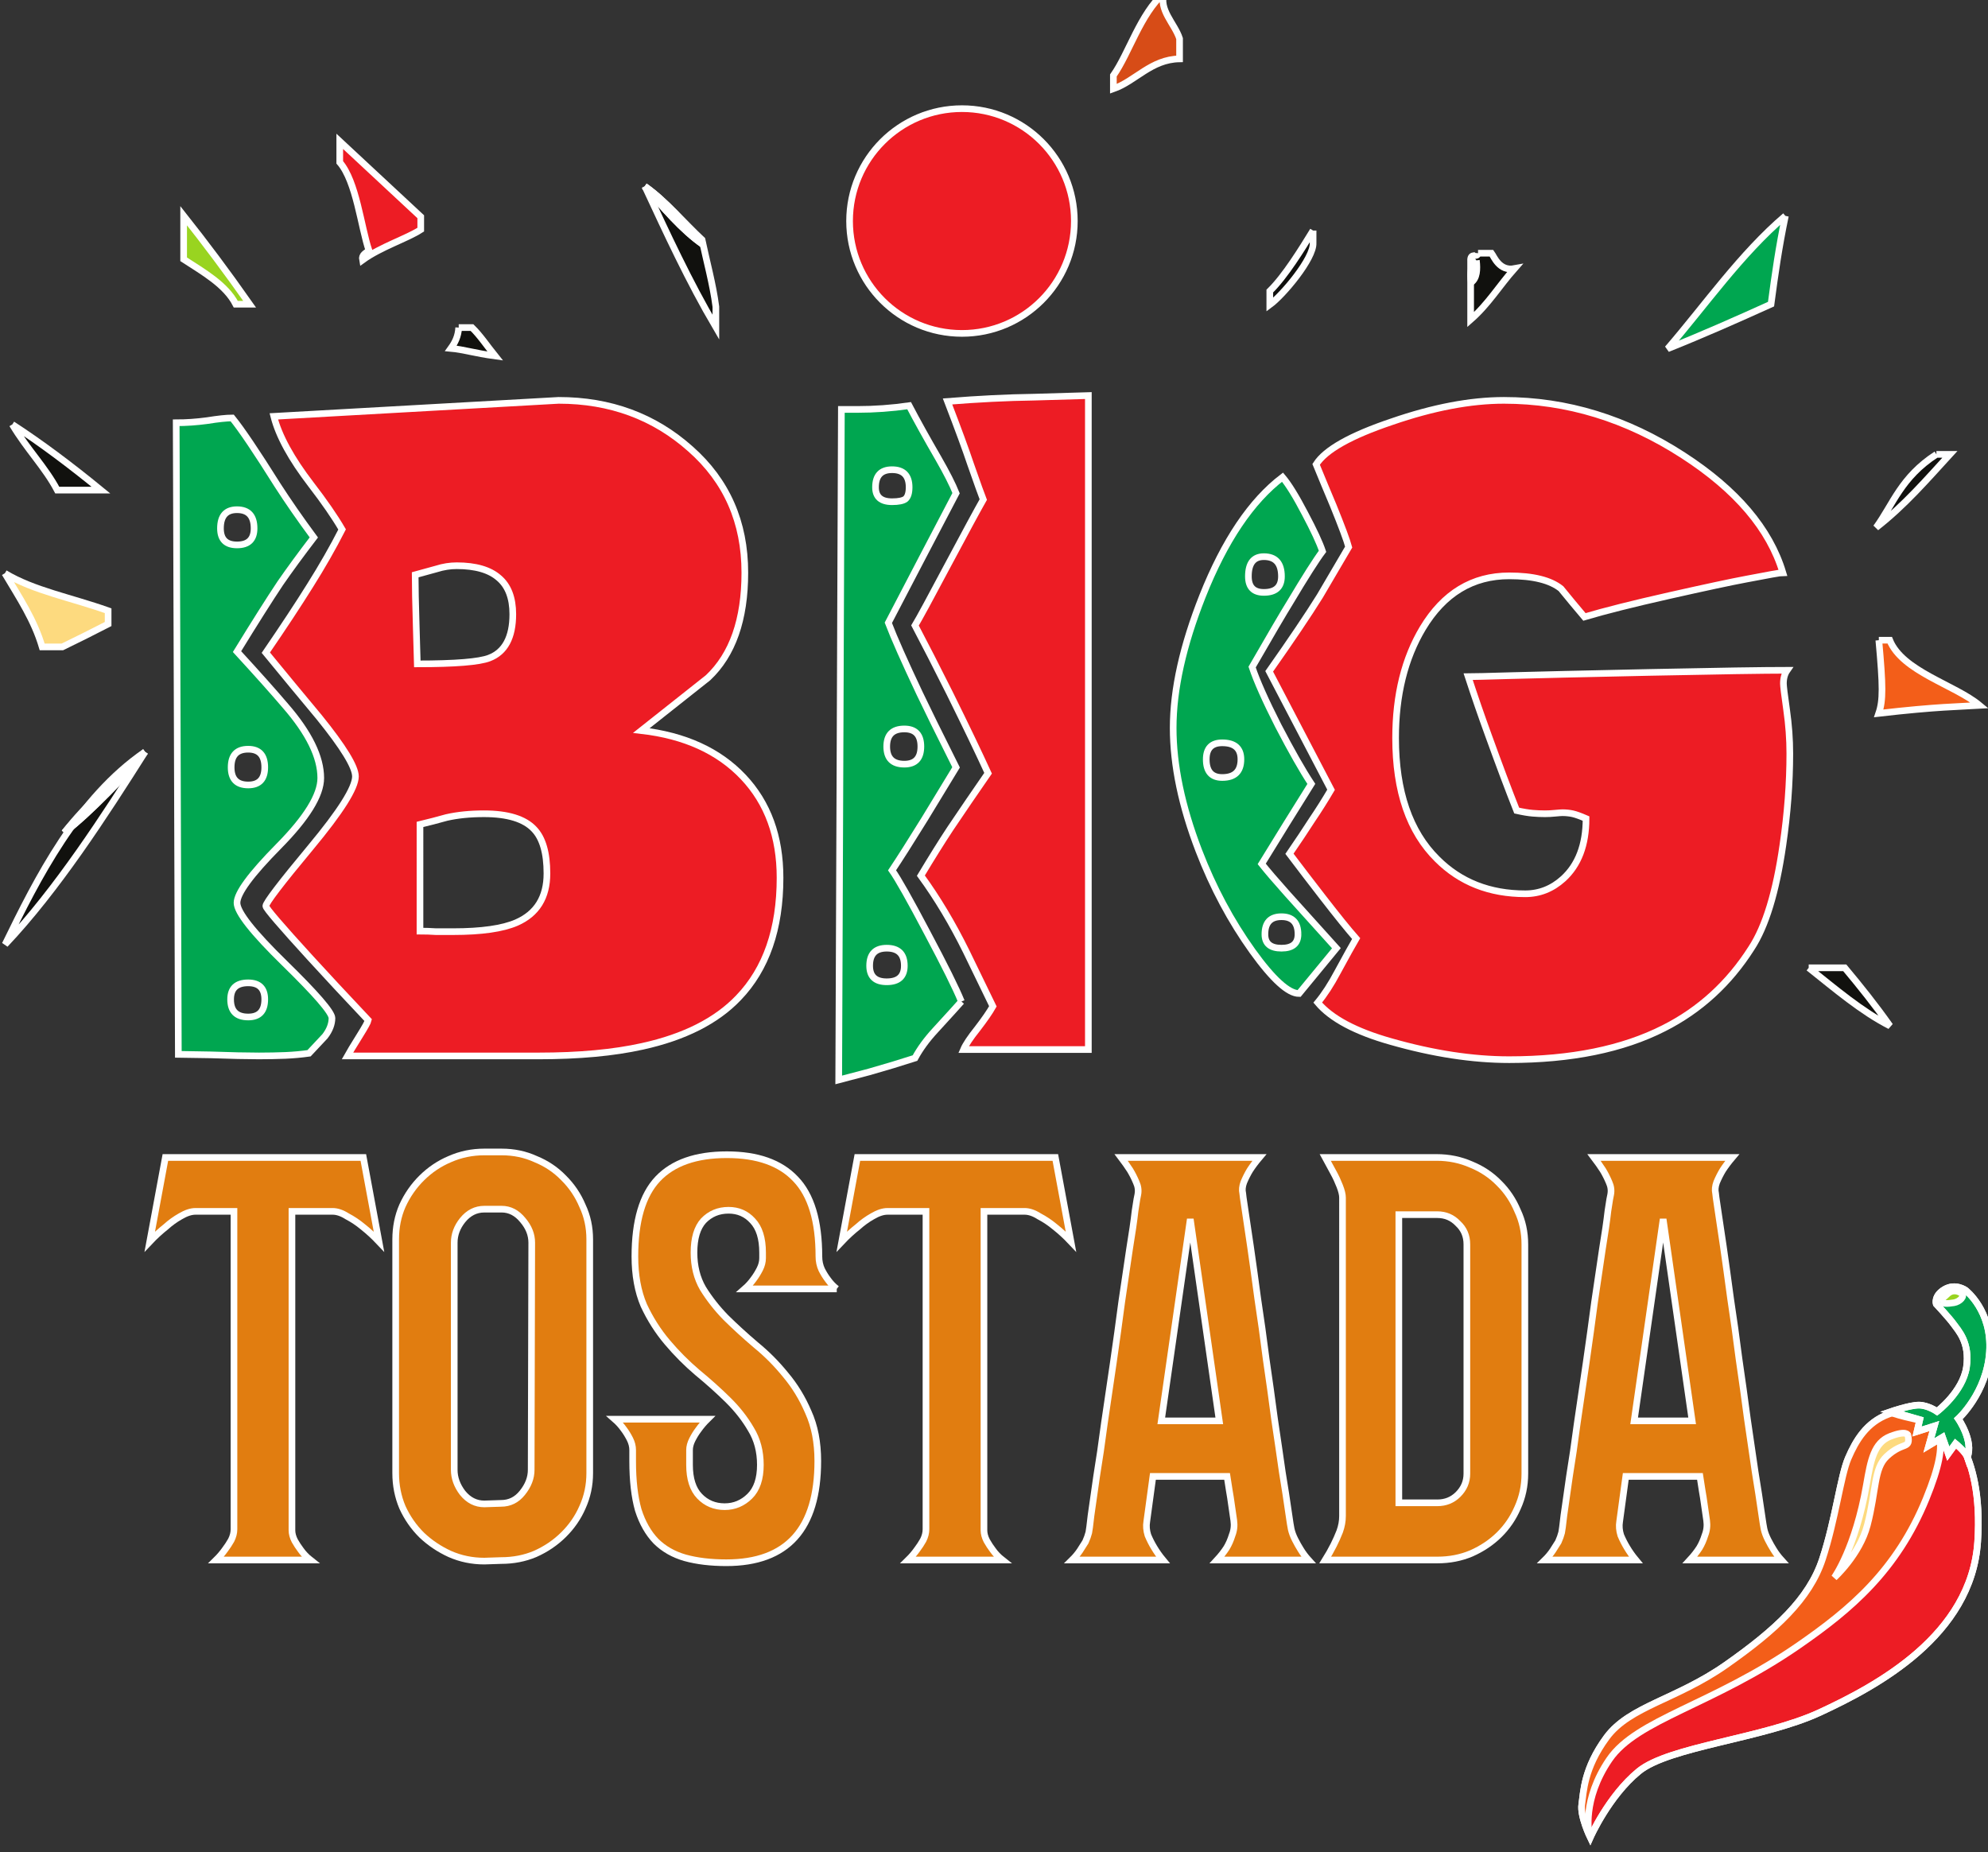 <?xml version="1.0" encoding="UTF-8" standalone="no"?>
<svg
   xmlns:dc="http://purl.org/dc/elements/1.1/"
   xmlns:cc="http://creativecommons.org/ns#"
   xmlns:rdf="http://www.w3.org/1999/02/22-rdf-syntax-ns#"
   xmlns:svg="http://www.w3.org/2000/svg"
   xmlns="http://www.w3.org/2000/svg"
   xmlns:sodipodi="http://sodipodi.sourceforge.net/DTD/sodipodi-0.dtd"
   xmlns:inkscape="http://www.inkscape.org/namespaces/inkscape"
   sodipodi:docname="big-tostada-main-logo_W50_whiteBorder.svg"
   inkscape:version="1.0 (4035a4fb49, 2020-05-01)"
   id="svg4945"
   version="1.1"
   viewBox="0 0 55.404 51.622"
   height="51.622mm"
   width="55.404mm">
  <rect x="0" y="0" width="55.404" height="51.622" fill="#333333" stroke="none"/>
  <defs
     id="defs4939">
    <clipPath
       id="clipPath402"
       clipPathUnits="userSpaceOnUse">
      <path
         id="path400"
         d="m 563.158,610.943 c -2.854,-1.057 -4.225,-3.404 -5.202,-5.672 v 0 c -0.978,-2.268 -1.643,-7.902 -3.324,-13.025 v 0 c -1.682,-5.123 -6.024,-9.151 -12.438,-13.649 v 0 c -6.414,-4.499 -12.438,-5.32 -15.41,-9.348 v 0 c -2.971,-4.029 -2.971,-7.118 -3.207,-8.644 v 0 c -0.234,-1.525 1.095,-4.263 1.095,-4.263 v 0 c 0,0 2.347,5.319 6.259,8.527 v 0 c 3.911,3.207 16.057,4.21 23.348,7.587 v 0 c 7.433,3.441 19.556,9.935 20.378,22.02 v 0 c 0.822,12.085 -4.536,15.645 -4.536,15.645 v 0 c 0,0 -2.503,1.144 -4.959,1.144 v 0 c -0.691,0 -1.378,-0.091 -2.004,-0.322" />
    </clipPath>
  </defs>
  <sodipodi:namedview
     inkscape:window-maximized="0"
     inkscape:window-y="0"
     inkscape:window-x="64"
     inkscape:window-height="1030"
     inkscape:window-width="1541"
     showgrid="false"
     inkscape:document-rotation="0"
     inkscape:current-layer="layer1"
     inkscape:document-units="mm"
     inkscape:cy="188.98126"
     inkscape:cx="44.701204"
     inkscape:zoom="0.35"
     inkscape:pageshadow="2"
     inkscape:pageopacity="0.0"
     borderopacity="1.0"
     bordercolor="#666666"
     pagecolor="#ffffff"
     id="base" />
  <g
     transform="translate(-94.006,-98.165)"
     id="layer1"
     inkscape:groupmode="layer"
     inkscape:label="Layer 1">
    <g
       style="stroke:#ffffff;stroke-width:0.859;stroke-miterlimit:4;stroke-dasharray:none;stroke-opacity:1"
       transform="matrix(0.216,0,0,-0.216,57.461,277.488)"
       id="g1413">
      <g
         style="stroke:#ffffff;stroke-width:0.859;stroke-miterlimit:4;stroke-dasharray:none;stroke-opacity:1"
         id="g272"
         transform="translate(197.075,628.919)">
        <path
           d="m 0,0 c 0.432,0.425 0.815,0.875 1.151,1.348 0.287,0.378 0.551,0.78 0.791,1.206 0.24,0.473 0.361,0.946 0.361,1.419 v 41.01 h -4.964 c -0.577,0 -1.225,-0.212 -1.943,-0.638 C -5.276,43.966 -5.9,43.517 -6.476,42.996 -7.194,42.429 -7.89,41.79 -8.561,41.081 l 2.014,10.856 h 25.541 l 2.015,-10.856 c -0.672,0.709 -1.367,1.348 -2.087,1.915 -0.623,0.521 -1.295,0.97 -2.015,1.349 -0.671,0.426 -1.294,0.638 -1.87,0.638 H 9.784 V 3.83 C 9.784,3.405 9.905,2.955 10.145,2.482 10.384,2.057 10.648,1.655 10.936,1.276 11.272,0.803 11.68,0.377 12.159,0 Z"
           style="fill:#e17d10;fill-opacity:1;fill-rule:nonzero;stroke:#ffffff;stroke-width:0.859;stroke-miterlimit:4;stroke-dasharray:none;stroke-opacity:1"
           id="path274" />
      </g>
      <g
         style="stroke:#ffffff;stroke-width:0.859;stroke-miterlimit:4;stroke-dasharray:none;stroke-opacity:1"
         id="g276"
         transform="translate(237.797,669.859)">
        <path
           d="M 0,0 C 0,1.04 -0.384,2.01 -1.151,2.909 -1.918,3.855 -2.829,4.327 -3.886,4.327 H -6.115 C -7.219,4.327 -8.153,3.855 -8.921,2.909 -9.642,2.01 -10,1.04 -10,0 v -29.305 c 0,-1.04 0.358,-2.033 1.079,-2.979 0.768,-0.946 1.702,-1.419 2.806,-1.419 l 2.158,0.071 c 1.103,0 2.015,0.449 2.734,1.348 0.767,0.946 1.152,1.939 1.152,2.979 z m -3.886,11.707 c 1.584,0 3.047,-0.308 4.39,-0.923 C 1.895,10.217 3.094,9.412 4.102,8.372 5.156,7.332 5.972,6.125 6.548,4.753 7.171,3.429 7.482,1.986 7.482,0.425 V -29.73 c 0,-1.562 -0.311,-3.027 -0.934,-4.399 -0.576,-1.324 -1.392,-2.507 -2.446,-3.547 -1.055,-1.041 -2.279,-1.869 -3.669,-2.484 -1.344,-0.568 -2.807,-0.85 -4.39,-0.85 l -2.158,-0.072 c -1.583,0 -3.07,0.307 -4.461,0.922 -1.343,0.615 -2.542,1.419 -3.597,2.413 -1.056,1.04 -1.895,2.247 -2.518,3.618 -0.576,1.372 -0.864,2.837 -0.864,4.399 V 0.425 c 0,1.561 0.288,3.004 0.864,4.328 0.623,1.372 1.462,2.579 2.518,3.619 1.055,1.04 2.254,1.845 3.597,2.412 1.391,0.615 2.878,0.923 4.461,0.923 z"
           style="fill:#e17d10;fill-opacity:1;fill-rule:evenodd;stroke:#ffffff;stroke-width:0.859;stroke-miterlimit:4;stroke-dasharray:none;stroke-opacity:1"
           id="path278" />
      </g>
      <g
         style="stroke:#ffffff;stroke-width:0.859;stroke-miterlimit:4;stroke-dasharray:none;stroke-opacity:1"
         id="g280"
         transform="translate(277.151,663.898)">
        <path
           d="m 0,0 h -11.871 c 0.432,0.378 0.815,0.804 1.151,1.276 0.288,0.379 0.551,0.805 0.791,1.278 0.241,0.473 0.36,0.946 0.36,1.42 v 0.709 c 0,1.844 -0.432,3.216 -1.294,4.115 -0.817,0.898 -1.847,1.348 -3.094,1.348 -1.296,0 -2.375,-0.45 -3.237,-1.348 -0.817,-0.899 -1.225,-2.271 -1.225,-4.115 0,-1.75 0.384,-3.287 1.151,-4.613 0.817,-1.323 1.799,-2.577 2.951,-3.759 1.198,-1.183 2.494,-2.366 3.885,-3.548 1.391,-1.135 2.662,-2.412 3.813,-3.832 1.199,-1.419 2.182,-3.027 2.95,-4.825 0.815,-1.797 1.223,-3.902 1.223,-6.314 0,-8.751 -3.933,-13.125 -11.799,-13.125 -2.015,0 -3.79,0.212 -5.324,0.637 -1.488,0.426 -2.735,1.135 -3.742,2.129 -1.007,1.04 -1.775,2.388 -2.302,4.044 -0.48,1.703 -0.72,3.807 -0.72,6.315 v 1.419 c 0,0.473 -0.12,0.946 -0.359,1.418 -0.241,0.474 -0.504,0.9 -0.79,1.278 -0.336,0.473 -0.719,0.898 -1.153,1.278 h 11.943 c -0.431,-0.426 -0.815,-0.876 -1.151,-1.349 -0.287,-0.378 -0.552,-0.804 -0.791,-1.277 -0.24,-0.473 -0.36,-0.922 -0.36,-1.348 v -1.916 c 0,-1.797 0.431,-3.145 1.296,-4.044 0.862,-0.898 1.941,-1.349 3.237,-1.349 1.247,0 2.326,0.451 3.237,1.349 0.911,0.899 1.368,2.247 1.368,4.044 0,1.75 -0.408,3.288 -1.224,4.612 -0.768,1.324 -1.751,2.577 -2.949,3.76 -1.2,1.183 -2.519,2.366 -3.957,3.548 -1.391,1.183 -2.687,2.484 -3.885,3.903 -1.2,1.418 -2.207,3.003 -3.023,4.754 -0.767,1.797 -1.151,3.901 -1.151,6.314 0,4.588 0.983,7.923 2.95,10.004 1.966,2.081 4.941,3.123 8.921,3.123 3.934,0 6.884,-1.042 8.85,-3.123 2.014,-2.081 3.021,-5.416 3.021,-10.004 0,-0.615 0.121,-1.183 0.361,-1.702 0.24,-0.473 0.504,-0.9 0.791,-1.278 C -0.815,0.733 -0.432,0.332 0,0"
           style="fill:#e17d10;fill-opacity:1;fill-rule:nonzero;stroke:#ffffff;stroke-width:0.859;stroke-miterlimit:4;stroke-dasharray:none;stroke-opacity:1"
           id="path282" />
      </g>
      <g
         style="stroke:#ffffff;stroke-width:0.859;stroke-miterlimit:4;stroke-dasharray:none;stroke-opacity:1"
         id="g284"
         transform="translate(286.359,628.919)">
        <path
           d="m 0,0 c 0.433,0.425 0.815,0.875 1.151,1.348 0.288,0.378 0.551,0.78 0.792,1.206 0.24,0.473 0.361,0.946 0.361,1.419 v 41.01 h -4.965 c -0.576,0 -1.224,-0.212 -1.943,-0.638 -0.672,-0.379 -1.295,-0.828 -1.871,-1.349 -0.719,-0.567 -1.414,-1.206 -2.085,-1.915 l 2.014,10.856 h 25.541 l 2.014,-10.856 c -0.671,0.709 -1.366,1.348 -2.086,1.915 -0.624,0.521 -1.295,0.97 -2.015,1.349 -0.671,0.426 -1.295,0.638 -1.871,0.638 H 9.785 V 3.83 c 0,-0.425 0.12,-0.875 0.361,-1.348 C 10.385,2.057 10.649,1.655 10.937,1.276 11.272,0.803 11.68,0.377 12.16,0 Z"
           style="fill:#e17d10;fill-opacity:1;fill-rule:nonzero;stroke:#ffffff;stroke-width:0.859;stroke-miterlimit:4;stroke-dasharray:none;stroke-opacity:1"
           id="path286" />
      </g>
      <g
         style="stroke:#ffffff;stroke-width:0.859;stroke-miterlimit:4;stroke-dasharray:none;stroke-opacity:1"
         id="g288"
         transform="translate(326.506,646.869)">
        <path
           d="M 0,0 -3.741,26.04 -7.482,0 Z m -0.287,-17.95 c 0.479,0.519 0.887,1.04 1.223,1.559 0.288,0.474 0.528,1.018 0.719,1.634 0.241,0.614 0.312,1.252 0.216,1.914 -0.096,0.663 -0.192,1.324 -0.288,1.987 -0.096,0.709 -0.191,1.324 -0.287,1.845 -0.097,0.615 -0.192,1.23 -0.288,1.845 h -9.57 l -0.792,-5.818 c -0.094,-0.568 -0.046,-1.159 0.145,-1.773 0.24,-0.569 0.504,-1.089 0.791,-1.562 0.336,-0.567 0.721,-1.112 1.151,-1.631 h -11.726 c 0.384,0.377 0.72,0.779 1.008,1.205 0.239,0.378 0.479,0.758 0.718,1.135 0.193,0.425 0.335,0.828 0.432,1.206 0.047,0.19 0.144,0.923 0.287,2.2 0.192,1.324 0.432,3.003 0.72,5.038 0.336,2.034 0.672,4.328 1.008,6.882 0.382,2.555 0.767,5.156 1.15,7.805 0.385,2.649 0.743,5.251 1.079,7.805 0.385,2.554 0.721,4.824 1.008,6.811 0.336,2.034 0.575,3.69 0.719,4.967 0.192,1.278 0.312,1.987 0.36,2.128 0.096,0.521 0.025,1.041 -0.216,1.562 -0.239,0.567 -0.504,1.088 -0.792,1.561 -0.336,0.52 -0.718,1.064 -1.15,1.632 H 5.181 C 4.701,33.419 4.293,32.875 3.957,32.355 3.669,31.882 3.406,31.361 3.167,30.794 2.975,30.273 2.926,29.8 3.022,29.375 c 0,-0.095 0.096,-0.781 0.289,-2.059 0.19,-1.229 0.431,-2.837 0.718,-4.824 0.288,-1.987 0.6,-4.233 0.936,-6.741 0.384,-2.507 0.743,-5.084 1.079,-7.733 0.385,-2.601 0.743,-5.179 1.079,-7.734 0.385,-2.555 0.719,-4.848 1.008,-6.883 0.335,-2.033 0.599,-3.736 0.791,-5.108 0.191,-1.325 0.311,-2.082 0.359,-2.27 0.097,-0.427 0.264,-0.876 0.504,-1.349 0.239,-0.473 0.48,-0.899 0.72,-1.277 0.287,-0.473 0.623,-0.922 1.008,-1.347 z"
           style="fill:#e17d10;fill-opacity:1;fill-rule:evenodd;stroke:#ffffff;stroke-width:0.859;stroke-miterlimit:4;stroke-dasharray:none;stroke-opacity:1"
           id="path290" />
      </g>
      <g
         style="stroke:#ffffff;stroke-width:0.859;stroke-miterlimit:4;stroke-dasharray:none;stroke-opacity:1"
         id="g292"
         transform="translate(358.451,669.645)">
        <path
           d="m 0,0 c 0,1.088 -0.385,1.987 -1.151,2.697 -0.72,0.757 -1.608,1.135 -2.662,1.135 h -4.965 v -37.18 h 4.965 c 1.054,0 1.942,0.355 2.662,1.065 0.766,0.757 1.151,1.655 1.151,2.697 z m -16.045,6.032 c 0,0.378 -0.12,0.875 -0.36,1.489 -0.24,0.616 -0.503,1.183 -0.79,1.704 -0.336,0.614 -0.697,1.276 -1.079,1.986 h 14.388 c 1.582,0 3.071,-0.307 4.461,-0.922 C 1.966,9.721 3.165,8.917 4.173,7.876 5.18,6.883 5.971,5.7 6.546,4.329 7.17,3.004 7.481,1.562 7.481,0 v -29.586 c 0,-1.561 -0.311,-3.029 -0.935,-4.4 -0.575,-1.325 -1.366,-2.483 -2.373,-3.476 -1.008,-0.994 -2.207,-1.798 -3.598,-2.413 -1.343,-0.567 -2.805,-0.851 -4.388,-0.851 h -14.461 c 0.382,0.614 0.743,1.253 1.079,1.915 0.287,0.568 0.55,1.159 0.79,1.773 0.24,0.663 0.36,1.326 0.36,1.987 z"
           style="fill:#e17d10;fill-opacity:1;fill-rule:evenodd;stroke:#ffffff;stroke-width:0.859;stroke-miterlimit:4;stroke-dasharray:none;stroke-opacity:1"
           id="path294" />
      </g>
      <g
         style="stroke:#ffffff;stroke-width:0.859;stroke-miterlimit:4;stroke-dasharray:none;stroke-opacity:1"
         id="g296"
         transform="translate(387.517,646.869)">
        <path
           d="M 0,0 -3.741,26.04 -7.483,0 Z m -0.288,-17.95 c 0.48,0.519 0.887,1.04 1.224,1.559 0.287,0.474 0.527,1.018 0.718,1.634 0.241,0.614 0.312,1.252 0.216,1.914 -0.095,0.663 -0.191,1.324 -0.287,1.987 -0.097,0.709 -0.192,1.324 -0.288,1.845 -0.097,0.615 -0.192,1.23 -0.287,1.845 h -9.571 l -0.791,-5.818 c -0.095,-0.568 -0.047,-1.159 0.144,-1.773 0.24,-0.569 0.504,-1.089 0.791,-1.562 0.337,-0.567 0.721,-1.112 1.152,-1.631 h -11.727 c 0.385,0.377 0.721,0.779 1.008,1.205 0.239,0.378 0.479,0.758 0.719,1.135 0.192,0.425 0.334,0.828 0.431,1.206 0.048,0.19 0.145,0.923 0.288,2.2 0.192,1.324 0.432,3.003 0.719,5.038 0.336,2.034 0.672,4.328 1.008,6.882 0.383,2.555 0.767,5.156 1.15,7.805 0.385,2.649 0.744,5.251 1.08,7.805 0.384,2.554 0.72,4.824 1.008,6.811 0.336,2.034 0.574,3.69 0.719,4.967 0.192,1.278 0.311,1.987 0.359,2.128 0.096,0.521 0.025,1.041 -0.216,1.562 -0.239,0.567 -0.504,1.088 -0.792,1.561 -0.335,0.52 -0.718,1.064 -1.15,1.632 H 5.181 C 4.7,33.419 4.292,32.875 3.956,32.355 3.669,31.882 3.405,31.361 3.166,30.794 2.974,30.273 2.926,29.8 3.022,29.375 3.022,29.28 3.117,28.594 3.31,27.316 3.501,26.087 3.741,24.479 4.029,22.492 4.316,20.505 4.628,18.259 4.964,15.751 5.349,13.244 5.707,10.667 6.044,8.018 6.428,5.417 6.786,2.839 7.123,0.284 7.507,-2.271 7.842,-4.564 8.13,-6.599 c 0.335,-2.033 0.599,-3.736 0.791,-5.108 0.191,-1.325 0.311,-2.082 0.36,-2.27 0.097,-0.427 0.264,-0.876 0.504,-1.349 0.239,-0.473 0.48,-0.899 0.719,-1.277 0.288,-0.473 0.624,-0.922 1.008,-1.347 z"
           style="fill:#e17d10;fill-opacity:1;fill-rule:evenodd;stroke:#ffffff;stroke-width:0.859;stroke-miterlimit:4;stroke-dasharray:none;stroke-opacity:1"
           id="path298" />
      </g>
      <g
         style="stroke:#ffffff;stroke-width:0.859;stroke-miterlimit:4;stroke-dasharray:none;stroke-opacity:1"
         id="g372"
         transform="translate(309.614,694.782)">
        <path
           d="m 0,0 h -16.104 c 0.275,0.641 0.871,1.536 1.789,2.684 0.917,1.192 1.581,2.155 1.996,2.891 -1.376,2.843 -2.525,5.207 -3.442,7.089 -1.789,3.624 -3.74,6.88 -5.849,9.773 1.376,2.292 2.636,4.312 3.785,6.056 1.604,2.385 3.232,4.771 4.887,7.158 -1.194,2.615 -2.846,6.057 -4.956,10.324 -1.699,3.394 -3.19,6.308 -4.473,8.74 0.503,0.826 1.948,3.487 4.336,7.984 2.202,4.129 3.692,6.883 4.473,8.259 -0.185,0.458 -0.736,1.994 -1.652,4.611 -0.598,1.789 -1.583,4.474 -2.959,8.053 3.991,0.32 7.685,0.503 11.08,0.55 3.395,0.09 5.758,0.16 7.089,0.207 z"
           style="fill:#ed1c24;fill-opacity:1;fill-rule:nonzero;stroke:#ffffff;stroke-width:0.859;stroke-miterlimit:4;stroke-dasharray:none;stroke-opacity:1"
           id="path374" />
      </g>
      <g
         style="stroke:#ffffff;stroke-width:0.859;stroke-miterlimit:4;stroke-dasharray:none;stroke-opacity:1"
         id="g376"
         transform="translate(400.119,732.98)">
        <path
           d="m 0,0 c 0,-3.809 -0.299,-7.755 -0.896,-11.838 -0.873,-6.056 -2.225,-10.484 -4.06,-13.283 -2.891,-4.542 -6.654,-7.983 -11.287,-10.323 -5.323,-2.706 -11.976,-4.059 -19.959,-4.061 -4.728,0 -9.82,0.781 -15.279,2.34 -4.542,1.284 -7.687,2.957 -9.429,5.024 0.871,1.054 1.719,2.362 2.547,3.923 1.146,2.11 1.948,3.555 2.408,4.336 -1.011,1.146 -2.456,2.936 -4.336,5.368 -1.424,1.835 -2.845,3.694 -4.267,5.575 1.102,1.605 2.065,3.05 2.891,4.336 0.871,1.284 1.697,2.592 2.478,3.923 l -7.984,15.279 c 2.843,4.037 5.022,7.272 6.538,9.704 1.239,2.111 2.478,4.22 3.717,6.332 -0.23,0.871 -0.895,2.66 -1.996,5.368 -0.735,1.743 -1.47,3.509 -2.202,5.3 1.191,1.88 4.45,3.715 9.772,5.506 5.322,1.835 10.139,2.751 14.453,2.753 8.122,0 15.83,-2.364 23.125,-7.089 6.883,-4.452 11.172,-9.498 12.87,-15.141 -0.274,0 -1.835,-0.276 -4.679,-0.826 -1.975,-0.368 -5.3,-1.08 -9.98,-2.134 -4.68,-1.056 -8.328,-1.974 -10.943,-2.753 -1.011,1.192 -2.02,2.407 -3.028,3.648 -1.376,1.101 -3.603,1.652 -6.676,1.652 -4.728,0 -8.444,-2.25 -11.15,-6.745 -2.339,-3.902 -3.51,-8.627 -3.51,-14.178 0,-6.882 1.79,-12.092 5.369,-15.623 2.98,-2.983 6.765,-4.474 11.355,-4.474 1.835,0 3.463,0.642 4.887,1.927 1.973,1.79 2.957,4.382 2.96,7.778 -0.736,0.32 -1.308,0.526 -1.721,0.619 -0.413,0.09 -0.849,0.135 -1.307,0.138 -0.186,0 -0.506,-0.024 -0.964,-0.069 -0.46,-0.047 -0.895,-0.069 -1.308,-0.069 -0.506,0 -1.032,0.022 -1.583,0.069 -0.551,0.045 -1.239,0.159 -2.064,0.344 -1.057,2.661 -2.272,5.895 -3.648,9.704 -0.919,2.523 -1.79,5.046 -2.616,7.571 0.551,0 2.409,0.045 5.575,0.137 3.166,0.091 9.13,0.228 17.895,0.414 8.809,0.183 14.705,0.272 17.687,0.275 -0.322,-0.461 -0.481,-1.032 -0.481,-1.721 0,-0.323 0.138,-1.445 0.413,-3.372 C -0.138,3.717 0,1.835 0,0"
           style="fill:#ed1c24;fill-opacity:1;fill-rule:nonzero;stroke:#ffffff;stroke-width:0.859;stroke-miterlimit:4;stroke-dasharray:none;stroke-opacity:1"
           id="path378" />
      </g>
      <g
         style="stroke:#ffffff;stroke-width:0.859;stroke-miterlimit:4;stroke-dasharray:none;stroke-opacity:1"
         id="g380"
         transform="translate(278.806,801.68)">
        <path
           d="M 0,0 C 0,8.008 6.491,14.5 14.5,14.5 22.508,14.5 29,8.008 29,0 29,-8.008 22.508,-14.5 14.5,-14.5 6.491,-14.5 0,-8.008 0,0"
           style="fill:#ed1c24;fill-opacity:1;fill-rule:nonzero;stroke:#ffffff;stroke-width:0.859;stroke-miterlimit:4;stroke-dasharray:none;stroke-opacity:1"
           id="path382" />
      </g>
      <g
         style="stroke:#ffffff;stroke-width:0.859;stroke-miterlimit:4;stroke-dasharray:none;stroke-opacity:1"
         id="g384"
         transform="translate(269.834,716.944)">
        <path
           d="m 0,0 c 0,-6.607 -1.789,-11.77 -5.368,-15.486 -2.846,-2.983 -6.975,-5.071 -12.389,-6.263 -3.717,-0.826 -8.189,-1.239 -13.421,-1.239 h -24.638 c 0.227,0.413 0.754,1.284 1.583,2.615 0.688,1.102 1.053,1.767 1.1,1.997 -3.028,3.21 -5.506,5.871 -7.432,7.983 -3.855,4.22 -5.782,6.468 -5.782,6.745 0,0.413 1.927,2.936 5.782,7.571 3.854,4.632 5.781,7.684 5.781,9.153 0,1.239 -1.562,3.786 -4.68,7.64 -2.295,2.753 -4.59,5.527 -6.883,8.327 2.293,3.349 4.197,6.24 5.713,8.672 1.559,2.478 2.936,4.887 4.129,7.227 -0.963,1.652 -2.295,3.579 -3.991,5.781 -2.57,3.349 -4.178,6.285 -4.818,8.81 l 36.751,2.065 c 6.653,0 12.318,-2.089 17,-6.264 4.68,-4.128 7.021,-9.452 7.021,-15.967 0,-6.056 -1.583,-10.577 -4.749,-13.558 l -8.604,-6.814 c 5.597,-0.643 9.978,-2.639 13.146,-5.987 C -1.583,9.657 0,5.321 0,0 m -34.48,33.999 c 0,2.11 -0.599,3.669 -1.791,4.68 -1.193,1.054 -3.006,1.581 -5.437,1.583 -0.873,0 -1.744,-0.137 -2.615,-0.413 l -2.753,-0.757 c 0,-1.469 0.046,-3.717 0.138,-6.745 l 0.137,-4.749 c 4.908,0 8.005,0.252 9.292,0.757 2.017,0.779 3.026,2.661 3.029,5.644 M -30.076,0.55 c 0,2.661 -0.551,4.564 -1.652,5.713 -1.239,1.329 -3.396,1.993 -6.469,1.996 -1.79,0 -3.397,-0.161 -4.819,-0.482 -1.148,-0.322 -2.294,-0.62 -3.44,-0.895 V -6.882 c 0.687,0 1.376,-0.024 2.064,-0.07 h 2.203 c 3.668,0 6.398,0.39 8.19,1.17 2.615,1.147 3.923,3.257 3.923,6.332"
           style="fill:#ed1c24;fill-opacity:1;fill-rule:evenodd;stroke:#ffffff;stroke-width:0.859;stroke-miterlimit:4;stroke-dasharray:none;stroke-opacity:1"
           id="path386" />
      </g>
      <g
         style="stroke:#ffffff;stroke-width:0.859;stroke-miterlimit:4;stroke-dasharray:none;stroke-opacity:1"
         id="g388"
         transform="translate(285.87,705.588)">
        <path
           d="M 0,0 C 0,1.514 -0.757,2.271 -2.271,2.271 -3.74,2.271 -4.474,1.514 -4.474,0 c 0,-1.376 0.734,-2.064 2.203,-2.064 C -0.757,-2.064 0,-1.376 0,0 m 2.134,28.287 c 0,1.514 -0.712,2.271 -2.134,2.271 -1.514,0 -2.271,-0.757 -2.271,-2.271 0,-1.514 0.757,-2.271 2.271,-2.271 1.422,0 2.132,0.757 2.134,2.271 M 0.619,61.736 c 0,1.514 -0.735,2.271 -2.202,2.271 -1.424,0 -2.134,-0.757 -2.134,-2.271 0,-1.239 0.71,-1.859 2.134,-1.859 0.826,0 1.398,0.115 1.721,0.344 0.32,0.276 0.479,0.779 0.481,1.515 M 7.364,-4.611 c -0.275,-0.323 -1.4,-1.562 -3.372,-3.717 -1.101,-1.193 -1.974,-2.385 -2.615,-3.579 -1.837,-0.595 -3.81,-1.191 -5.919,-1.789 l -3.923,-1.032 0.344,86.512 h 1.101 0.963 c 2.203,0 4.427,0.159 6.676,0.482 1.009,-1.927 2.27,-4.199 3.786,-6.814 C 5.459,63.615 6.216,62.125 6.676,60.979 3.738,55.38 0.826,49.806 -2.064,44.254 -1.331,42.327 0.021,39.275 1.996,35.101 2.867,33.264 4.427,30.098 6.676,25.603 5.3,23.353 3.944,21.129 2.615,18.927 0.826,16.036 -0.574,13.834 -1.583,12.32 -0.805,11.218 0.71,8.535 2.959,4.267 5.207,0.045 6.674,-2.914 7.364,-4.611"
           style="fill:#00a650;fill-opacity:1;fill-rule:evenodd;stroke:#ffffff;stroke-width:0.859;stroke-miterlimit:4;stroke-dasharray:none;stroke-opacity:1"
           id="path390" />
      </g>
      <g
         style="stroke:#ffffff;stroke-width:0.859;stroke-miterlimit:4;stroke-dasharray:none;stroke-opacity:1"
         id="g392"
         transform="translate(419.821,646.907)">
        <path
           d="m 0,0 c 0,0 -4.108,1.878 -6.963,0.822 -2.854,-1.056 -4.225,-3.404 -5.202,-5.672 -0.978,-2.268 -1.643,-7.901 -3.324,-13.025 -1.682,-5.122 -6.024,-9.151 -12.438,-13.648 -6.414,-4.499 -12.438,-5.32 -15.41,-9.349 -2.972,-4.028 -2.972,-7.118 -3.207,-8.644 -0.234,-1.525 1.095,-4.263 1.095,-4.263 0,0 2.347,5.32 6.259,8.527 3.911,3.207 16.057,4.21 23.348,7.587 7.433,3.442 19.556,9.935 20.378,22.02 C 5.357,-3.559 0,0 0,0"
           style="fill:#ed1c24;fill-opacity:1;fill-rule:nonzero;stroke:#ffffff;stroke-width:0.859;stroke-miterlimit:4;stroke-dasharray:none;stroke-opacity:1"
           id="path394" />
      </g>
      <g
         style="stroke:#ffffff;stroke-width:0.859;stroke-miterlimit:4;stroke-dasharray:none;stroke-opacity:1"
         id="g396"
         transform="translate(-150.3,36.787)">
        <g
           style="stroke:#ffffff;stroke-width:0.859;stroke-miterlimit:4;stroke-dasharray:none;stroke-opacity:1"
           id="g398"
           clip-path="url(#clipPath402)">
          <g
             style="stroke:#ffffff;stroke-width:0.859;stroke-miterlimit:4;stroke-dasharray:none;stroke-opacity:1"
             id="g404"
             transform="translate(527.137,566.394)">
            <path
               d="m 0,0 c 3.559,5.202 13.259,7.001 24.405,14.706 6.728,4.65 12.679,9.676 16.467,18.931 3.441,8.409 1.564,9.62 -1.643,10.324 -3.208,0.705 -3.325,1.057 -3.325,1.057 L 29.607,42.67 -6.142,0.587 -6.024,-10.17 -2.62,-9.583 c 0,0 -0.94,4.381 2.62,9.583"
               style="fill:#f35e19;fill-opacity:1;fill-rule:nonzero;stroke:#ffffff;stroke-width:0.859;stroke-miterlimit:4;stroke-dasharray:none;stroke-opacity:1"
               id="path406" />
          </g>
        </g>
      </g>
      <g
         style="stroke:#ffffff;stroke-width:0.859;stroke-miterlimit:4;stroke-dasharray:none;stroke-opacity:1"
         id="g416"
         transform="translate(419.821,646.907)">
        <path
           d="m 0,0 c 0,0 -4.108,1.878 -6.963,0.822 -2.854,-1.056 -4.225,-3.404 -5.202,-5.672 -0.978,-2.268 -1.643,-7.901 -3.324,-13.025 -1.682,-5.122 -6.024,-9.151 -12.438,-13.648 -6.414,-4.499 -12.438,-5.32 -15.41,-9.349 -2.972,-4.028 -2.972,-7.118 -3.207,-8.644 -0.234,-1.525 1.095,-4.263 1.095,-4.263 0,0 2.347,5.32 6.259,8.527 3.911,3.207 16.057,4.21 23.348,7.587 7.433,3.442 19.556,9.935 20.378,22.02 C 5.357,-3.559 0,0 0,0 Z"
           style="fill:none;stroke:#ffffff;stroke-width:0.859;stroke-linecap:butt;stroke-linejoin:miter;stroke-miterlimit:4;stroke-dasharray:none;stroke-opacity:1"
           id="path418" />
      </g>
      <g
         style="stroke:#ffffff;stroke-width:0.859;stroke-miterlimit:4;stroke-dasharray:none;stroke-opacity:1"
         id="g420"
         transform="translate(415.361,645.029)">
        <path
           d="m 0,0 c 0.352,-1.916 -0.603,-0.752 -2.737,-2.737 -1.682,-1.564 -1.329,-4.381 -2.503,-8.879 -0.989,-3.79 -4.264,-6.766 -4.264,-6.766 0,0 2.737,3.794 4.147,11.968 0.553,3.218 0.976,5.437 3.088,6.259 C -0.155,0.666 0,0 0,0"
           style="fill:#fdda7f;fill-opacity:1;fill-rule:evenodd;stroke:#ffffff;stroke-width:0.859;stroke-miterlimit:4;stroke-dasharray:none;stroke-opacity:1"
           id="path422" />
      </g>
      <g
         style="stroke:#ffffff;stroke-width:0.859;stroke-miterlimit:4;stroke-dasharray:none;stroke-opacity:1"
         id="g424"
         transform="translate(413.211,648.081)">
        <path
           d="M 0,0 C 0,0 2.385,0.821 3.559,0.821 4.732,0.821 5.906,0 5.906,0 c 0,0 3.324,2.541 3.794,5.709 0.469,3.169 -1.056,4.733 -1.643,5.555 -0.587,0.822 -2.268,2.62 -2.268,2.62 0,0 -0.314,1.056 1.094,1.878 1.408,0.821 2.699,-0.117 2.699,-0.117 0,0 3.442,-2.621 3.09,-7.94 -0.352,-5.32 -4.028,-8.644 -4.028,-8.644 0,0 1.995,-2.854 1.173,-4.967 -0.235,0.704 -1.526,1.76 -1.526,1.76 L 7.353,-5.437 6.61,-3.324 4.85,-4.381 l 0.704,2.504 -2.23,-0.705 0.352,1.526 z"
           style="fill:#00a650;fill-opacity:1;fill-rule:nonzero;stroke:#ffffff;stroke-width:0.859;stroke-miterlimit:4;stroke-dasharray:none;stroke-opacity:1"
           id="path426" />
      </g>
      <g
         style="stroke:#ffffff;stroke-width:0.859;stroke-miterlimit:4;stroke-dasharray:none;stroke-opacity:1"
         id="g428"
         transform="translate(413.211,648.081)">
        <path
           d="M 0,0 C 0,0 2.385,0.821 3.559,0.821 4.732,0.821 5.906,0 5.906,0 c 0,0 3.324,2.541 3.794,5.709 0.469,3.169 -1.056,4.733 -1.643,5.555 -0.587,0.822 -2.268,2.62 -2.268,2.62 0,0 -0.314,1.056 1.094,1.878 1.408,0.821 2.699,-0.117 2.699,-0.117 0,0 3.442,-2.621 3.09,-7.94 -0.352,-5.32 -4.028,-8.644 -4.028,-8.644 0,0 1.995,-2.854 1.173,-4.967 -0.235,0.704 -1.526,1.76 -1.526,1.76 L 7.353,-5.437 6.61,-3.324 4.85,-4.381 l 0.704,2.504 -2.23,-0.705 0.352,1.526 z"
           style="fill:none;stroke:#ffffff;stroke-width:0.859;stroke-linecap:butt;stroke-linejoin:miter;stroke-miterlimit:4;stroke-dasharray:none;stroke-opacity:1"
           id="path430" />
      </g>
      <g
         style="stroke:#ffffff;stroke-width:0.859;stroke-miterlimit:4;stroke-dasharray:none;stroke-opacity:1"
         id="g432"
         transform="translate(419.682,662.257)">
        <path
           d="M 0,0 C 0.167,-0.271 0.639,-0.304 1.605,-0.146 2.373,-0.021 3.071,0.712 2.603,1.064 2.133,1.416 1.353,1.567 0.766,0.981 0.179,0.394 -0.167,0.292 0,0"
           style="fill:#99d420;fill-opacity:1;fill-rule:nonzero;stroke:#ffffff;stroke-width:0.859;stroke-miterlimit:4;stroke-dasharray:none;stroke-opacity:1"
           id="path434" />
      </g>
      <g
         style="stroke:#ffffff;stroke-width:0.859;stroke-miterlimit:4;stroke-dasharray:none;stroke-opacity:1"
         id="g436"
         transform="translate(203.349,701.252)">
        <path
           d="m 0,0 c 0,1.422 -0.712,2.131 -2.134,2.134 -1.513,0 -2.27,-0.712 -2.27,-2.134 0,-1.514 0.757,-2.271 2.27,-2.271 1.422,0 2.132,0.757 2.134,2.271 m 8.672,-2.409 c 0,-0.78 -0.299,-1.561 -0.895,-2.34 C 7.64,-4.886 6.951,-5.622 5.713,-6.951 4.749,-7.088 3.738,-7.179 2.685,-7.227 1.628,-7.271 0.481,-7.293 -0.757,-7.295 c -1.561,0 -3.626,0.047 -6.194,0.137 -2.526,0.048 -3.923,0.07 -4.198,0.07 l -0.276,81.487 c 1.284,0 2.613,0.091 3.992,0.276 1.421,0.228 2.499,0.342 3.235,0.344 1.191,-1.469 3.142,-4.36 5.849,-8.672 1.33,-2.065 2.889,-4.315 4.681,-6.744 -1.652,-2.158 -3.098,-4.13 -4.336,-5.92 -1.377,-2.064 -3.235,-5.002 -5.575,-8.809 2.615,-2.846 4.702,-5.186 6.264,-7.02 3.028,-3.489 4.542,-6.586 4.542,-9.291 0,-2.203 -1.814,-5.141 -5.438,-8.81 -3.579,-3.627 -5.368,-6.057 -5.368,-7.296 0,-1.193 2.041,-3.785 6.125,-7.777 C 6.629,0.688 8.67,-1.675 8.672,-2.409 M -1.376,60.772 c 0,1.604 -0.736,2.407 -2.203,2.409 -1.424,0 -2.134,-0.805 -2.134,-2.409 0,-1.424 0.71,-2.133 2.134,-2.133 1.467,0 2.2,0.709 2.203,2.133 M 0,29.939 c 0,1.559 -0.712,2.338 -2.134,2.34 -1.469,0 -2.202,-0.781 -2.202,-2.34 0,-1.514 0.733,-2.272 2.202,-2.272 1.422,0 2.132,0.758 2.134,2.272"
           style="fill:#00a650;fill-opacity:1;fill-rule:evenodd;stroke:#ffffff;stroke-width:0.859;stroke-miterlimit:4;stroke-dasharray:none;stroke-opacity:1"
           id="path438" />
      </g>
      <g
         style="stroke:#ffffff;stroke-width:0.859;stroke-miterlimit:4;stroke-dasharray:none;stroke-opacity:1"
         id="g440"
         transform="translate(336.663,709.648)">
        <path
           d="m 0,0 c 0,1.514 -0.713,2.271 -2.134,2.271 -1.424,0 -2.134,-0.757 -2.134,-2.271 0,-1.193 0.71,-1.789 2.134,-1.789 1.421,0 2.131,0.596 2.134,1.789 m 4.955,-1.789 -4.818,-5.85 c -1.376,0 -3.372,1.81 -5.988,5.437 -2.799,3.899 -5.116,8.235 -6.951,13.008 -2.202,5.734 -3.303,11.009 -3.303,15.829 0,4.956 1.259,10.621 3.785,17 2.843,7.157 6.285,12.272 10.324,15.348 0.778,-0.919 1.742,-2.478 2.891,-4.68 1.146,-2.157 1.903,-3.786 2.27,-4.887 -0.825,-1.101 -2.226,-3.303 -4.198,-6.607 -0.825,-1.331 -2.456,-4.108 -4.886,-8.328 0.595,-1.789 1.718,-4.314 3.372,-7.57 1.697,-3.259 3.118,-5.76 4.267,-7.502 -2.158,-3.441 -4.29,-6.883 -6.401,-10.324 0.689,-0.873 1.79,-2.157 3.304,-3.854 z m -7.089,47.97 c 0,1.697 -0.757,2.545 -2.271,2.547 -1.331,0 -1.996,-0.85 -1.996,-2.547 0,-1.376 0.665,-2.064 1.996,-2.064 1.514,0 2.271,0.688 2.271,2.064 m -5.23,-23.606 c 0,1.422 -0.805,2.131 -2.409,2.133 -1.377,0 -2.065,-0.711 -2.065,-2.133 0,-1.562 0.688,-2.34 2.065,-2.34 1.604,0 2.406,0.778 2.409,2.34"
           style="fill:#00a650;fill-opacity:1;fill-rule:evenodd;stroke:#ffffff;stroke-width:0.859;stroke-miterlimit:4;stroke-dasharray:none;stroke-opacity:1"
           id="path442" />
      </g>
      <g
         style="stroke:#ffffff;stroke-width:0.859;stroke-miterlimit:4;stroke-dasharray:none;stroke-opacity:1"
         id="g444"
         transform="translate(319.4,831.138)">
        <path
           d="m 0,0 c -0.757,-2.213 1.351,-3.959 1.982,-5.917 v -2.618 c -3.678,-0.062 -5.69,-2.865 -8.539,-3.861 v 1.722 C -4.53,-7.796 -3.124,-2.786 0,0"
           style="fill:#d74c17;fill-opacity:1;fill-rule:nonzero;stroke:#ffffff;stroke-width:0.859;stroke-miterlimit:4;stroke-dasharray:none;stroke-opacity:1"
           id="path446" />
      </g>
      <g
         style="stroke:#ffffff;stroke-width:0.859;stroke-miterlimit:4;stroke-dasharray:none;stroke-opacity:1"
         id="g448"
         transform="translate(213.026,811.962)">
        <path
           d="m 0,0 10.45,-9.727 v -1.663 c -1.762,-1.152 -5.162,-2.218 -7.515,-3.927 -0.136,0.696 0.414,0.866 0.831,1.232 C 2.75,-11.095 2.141,-5.181 0,-2.711 Z"
           style="fill:#ed1c24;fill-opacity:1;fill-rule:nonzero;stroke:#ffffff;stroke-width:0.859;stroke-miterlimit:4;stroke-dasharray:none;stroke-opacity:1"
           id="path450" />
      </g>
      <g
         style="stroke:#ffffff;stroke-width:0.859;stroke-miterlimit:4;stroke-dasharray:none;stroke-opacity:1"
         id="g452"
         transform="translate(252.393,806.168)">
        <path
           d="m 0,0 c 2.701,-1.919 5.113,-4.81 7.38,-6.909 0.566,-2.709 1.404,-5.699 1.781,-8.632 v -2.645 C 5.696,-12.294 2.816,-6.054 0,0"
           style="fill:#11110e;fill-opacity:1;fill-rule:nonzero;stroke:#ffffff;stroke-width:0.859;stroke-miterlimit:4;stroke-dasharray:none;stroke-opacity:1"
           id="path454" />
      </g>
      <g
         style="stroke:#ffffff;stroke-width:0.859;stroke-miterlimit:4;stroke-dasharray:none;stroke-opacity:1"
         id="g456"
         transform="translate(192.884,802.369)">
        <path
           d="M 0,0 C 2.736,-3.449 5.613,-7.284 8.516,-11.421 H 6.728 C 5.445,-8.913 2.535,-7.272 0,-5.626 Z"
           style="fill:#99d420;fill-opacity:1;fill-rule:nonzero;stroke:#ffffff;stroke-width:0.859;stroke-miterlimit:4;stroke-dasharray:none;stroke-opacity:1"
           id="path458" />
      </g>
      <g
         style="stroke:#ffffff;stroke-width:0.859;stroke-miterlimit:4;stroke-dasharray:none;stroke-opacity:1"
         id="g460"
         transform="translate(399.548,802.346)">
        <path
           d="m 0,0 c -0.852,-4.104 -1.326,-7.435 -1.852,-11.388 -4.415,-1.996 -8.735,-3.916 -13.347,-5.758 C -10.382,-11.564 -5.744,-4.886 0,0"
           style="fill:#00a650;fill-opacity:1;fill-rule:nonzero;stroke:#ffffff;stroke-width:0.859;stroke-miterlimit:4;stroke-dasharray:none;stroke-opacity:1"
           id="path462" />
      </g>
      <g
         style="stroke:#ffffff;stroke-width:0.859;stroke-miterlimit:4;stroke-dasharray:none;stroke-opacity:1"
         id="g464"
         transform="translate(338.61,800.455)">
        <path
           d="m 0,0 v -1.614 c 0.094,-1.98 -3.889,-6.72 -5.585,-7.958 v 1.76 C -3.61,-5.878 -1.442,-2.349 0,0"
           style="fill:#11110e;fill-opacity:1;fill-rule:evenodd;stroke:#ffffff;stroke-width:0.859;stroke-miterlimit:4;stroke-dasharray:none;stroke-opacity:1"
           id="path466" />
      </g>
      <g
         style="stroke:#ffffff;stroke-width:0.859;stroke-miterlimit:4;stroke-dasharray:none;stroke-opacity:1"
         id="g468"
         transform="translate(359.893,797.528)">
        <path
           d="M 0,0 H 1.734 C 2.05,-0.414 2.744,-2.357 4.697,-1.985 2.74,-4.197 1.3,-6.597 -0.956,-8.569 v 7.542 C -1.03,0.172 -0.069,-0.667 0,0"
           style="fill:#11110e;fill-opacity:1;fill-rule:nonzero;stroke:#ffffff;stroke-width:0.859;stroke-miterlimit:4;stroke-dasharray:none;stroke-opacity:1"
           id="path470" />
      </g>
      <g
         style="stroke:#ffffff;stroke-width:0.859;stroke-miterlimit:4;stroke-dasharray:none;stroke-opacity:1"
         id="g472"
         transform="translate(228.375,787.934)">
        <path
           d="M 0,0 H 1.713 C 2.739,-0.983 3.699,-2.423 4.701,-3.666 2.043,-3.308 0.649,-2.833 -1.012,-2.685 -0.479,-1.943 -0.07,-1.153 0,0"
           style="fill:#11110e;fill-opacity:1;fill-rule:nonzero;stroke:#ffffff;stroke-width:0.859;stroke-miterlimit:4;stroke-dasharray:none;stroke-opacity:1"
           id="path474" />
      </g>
      <g
         style="stroke:#ffffff;stroke-width:0.859;stroke-miterlimit:4;stroke-dasharray:none;stroke-opacity:1"
         id="g476"
         transform="translate(170.778,775.434)">
        <path
           d="M 0,0 C 3.666,-2.377 7.511,-5.261 11.435,-8.472 H 5.8 C 4.272,-5.56 1.888,-3.186 0,0"
           style="fill:#11110e;fill-opacity:1;fill-rule:nonzero;stroke:#ffffff;stroke-width:0.859;stroke-miterlimit:4;stroke-dasharray:none;stroke-opacity:1"
           id="path478" />
      </g>
      <g
         style="stroke:#ffffff;stroke-width:0.859;stroke-miterlimit:4;stroke-dasharray:none;stroke-opacity:1"
         id="g480"
         transform="translate(419.033,771.573)">
        <path
           d="M 0,0 H 1.737 C -1.2,-3.202 -4.094,-6.574 -7.778,-9.444 -5.575,-6.42 -4.563,-2.953 0,0"
           style="fill:#11110e;fill-opacity:1;fill-rule:nonzero;stroke:#ffffff;stroke-width:0.859;stroke-miterlimit:4;stroke-dasharray:none;stroke-opacity:1"
           id="path482" />
      </g>
      <g
         style="stroke:#ffffff;stroke-width:0.859;stroke-miterlimit:4;stroke-dasharray:none;stroke-opacity:1"
         id="g484"
         transform="translate(169.815,756.231)">
        <path
           d="M 0,0 C 3.724,-2.25 8.528,-3.123 13.325,-4.831 V -6.548 C 11.317,-7.584 9.397,-8.544 7.425,-9.499 H 4.816 C 3.779,-5.996 1.891,-3.183 0,0"
           style="fill:#fdda7f;fill-opacity:1;fill-rule:nonzero;stroke:#ffffff;stroke-width:0.859;stroke-miterlimit:4;stroke-dasharray:none;stroke-opacity:1"
           id="path486" />
      </g>
      <g
         style="stroke:#ffffff;stroke-width:0.859;stroke-miterlimit:4;stroke-dasharray:none;stroke-opacity:1"
         id="g488"
         transform="translate(411.604,747.597)">
        <path
           d="M 0,0 H 1.406 C 3.042,-4.047 9.805,-5.745 13.006,-8.413 10.379,-8.575 7.53,-8.573 -0.012,-9.441 0.558,-7.763 0.54,-5.96 0,0"
           style="fill:#f35e19;fill-opacity:1;fill-rule:nonzero;stroke:#ffffff;stroke-width:0.859;stroke-miterlimit:4;stroke-dasharray:none;stroke-opacity:1"
           id="path490" />
      </g>
      <g
         style="stroke:#ffffff;stroke-width:0.859;stroke-miterlimit:4;stroke-dasharray:none;stroke-opacity:1"
         id="g492"
         transform="translate(187.912,733.194)">
        <path
           d="M 0,0 C -5.247,-8.285 -11.389,-17.794 -18.063,-24.85 -13.94,-16.383 -8.706,-5.978 0,0"
           style="fill:#11110e;fill-opacity:1;fill-rule:evenodd;stroke:#ffffff;stroke-width:0.859;stroke-miterlimit:4;stroke-dasharray:none;stroke-opacity:1"
           id="path494" />
      </g>
      <g
         style="stroke:#ffffff;stroke-width:0.859;stroke-miterlimit:4;stroke-dasharray:none;stroke-opacity:1"
         id="g496"
         transform="translate(402.555,705.326)">
        <path
           d="M 0,0 H 4.654 C 6.655,-2.395 8.576,-4.794 10.491,-7.5 6.829,-5.633 3.449,-2.74 0,0"
           style="fill:#11110e;fill-opacity:1;fill-rule:nonzero;stroke:#ffffff;stroke-width:0.859;stroke-miterlimit:4;stroke-dasharray:none;stroke-opacity:1"
           id="path498" />
      </g>
      <g
         style="stroke:#ffffff;stroke-width:0.859;stroke-miterlimit:4;stroke-dasharray:none;stroke-opacity:1"
         id="g500"
         transform="translate(252.366,806.141)">
        <path
           d="M 0,0 C 2.729,-1.893 5.148,-4.791 7.558,-7.521 4.828,-5.628 2.408,-2.73 0,0"
           style="fill:#47ad4f;fill-opacity:1;fill-rule:evenodd;stroke:#ffffff;stroke-width:0.859;stroke-miterlimit:4;stroke-dasharray:none;stroke-opacity:1"
           id="path502" />
      </g>
      <g
         style="stroke:#ffffff;stroke-width:0.859;stroke-miterlimit:4;stroke-dasharray:none;stroke-opacity:1"
         id="g504"
         transform="translate(359.676,796.603)">
        <path
           d="M 0,0 C 0.148,-1.182 0.078,-2.312 -0.664,-2.843 -0.813,-1.662 -0.742,-0.532 0,0"
           style="fill:#00a650;fill-opacity:1;fill-rule:evenodd;stroke:#ffffff;stroke-width:0.859;stroke-miterlimit:4;stroke-dasharray:none;stroke-opacity:1"
           id="path506" />
      </g>
      <g
         style="stroke:#ffffff;stroke-width:0.859;stroke-miterlimit:4;stroke-dasharray:none;stroke-opacity:1"
         id="g508"
         transform="translate(187.91,733.195)">
        <path
           d="M 0,0 C -2.626,-3.274 -6.725,-7.433 -10.413,-10.425 -7.547,-6.738 -3.694,-3.364 0,0"
           style="fill:#47ad4f;fill-opacity:1;fill-rule:evenodd;stroke:#ffffff;stroke-width:0.859;stroke-miterlimit:4;stroke-dasharray:none;stroke-opacity:1"
           id="path510" />
      </g>
      <g
         style="stroke:#ffffff;stroke-width:0.859;stroke-miterlimit:4;stroke-dasharray:none;stroke-opacity:1"
         id="g512"
         transform="translate(252.366,806.141)">
        <path
           d="M 0,0 C 2.729,-1.893 5.148,-4.791 7.558,-7.521 4.828,-5.628 2.408,-2.73 0,0"
           style="fill:#dbe3d6;fill-opacity:1;fill-rule:evenodd;stroke:#ffffff;stroke-width:0.859;stroke-miterlimit:4;stroke-dasharray:none;stroke-opacity:1"
           id="path514" />
      </g>
      <g
         style="stroke:#ffffff;stroke-width:0.859;stroke-miterlimit:4;stroke-dasharray:none;stroke-opacity:1"
         id="g516"
         transform="translate(186.961,732.225)">
        <path
           d="M 0,0 C -2.886,-3.213 -5.779,-6.585 -9.472,-9.446 -6.585,-6.233 -3.691,-2.861 0,0"
           style="fill:#4e5254;fill-opacity:1;fill-rule:evenodd;stroke:#ffffff;stroke-width:0.859;stroke-miterlimit:4;stroke-dasharray:none;stroke-opacity:1"
           id="path518" />
      </g>
    </g>
  </g>
</svg>
